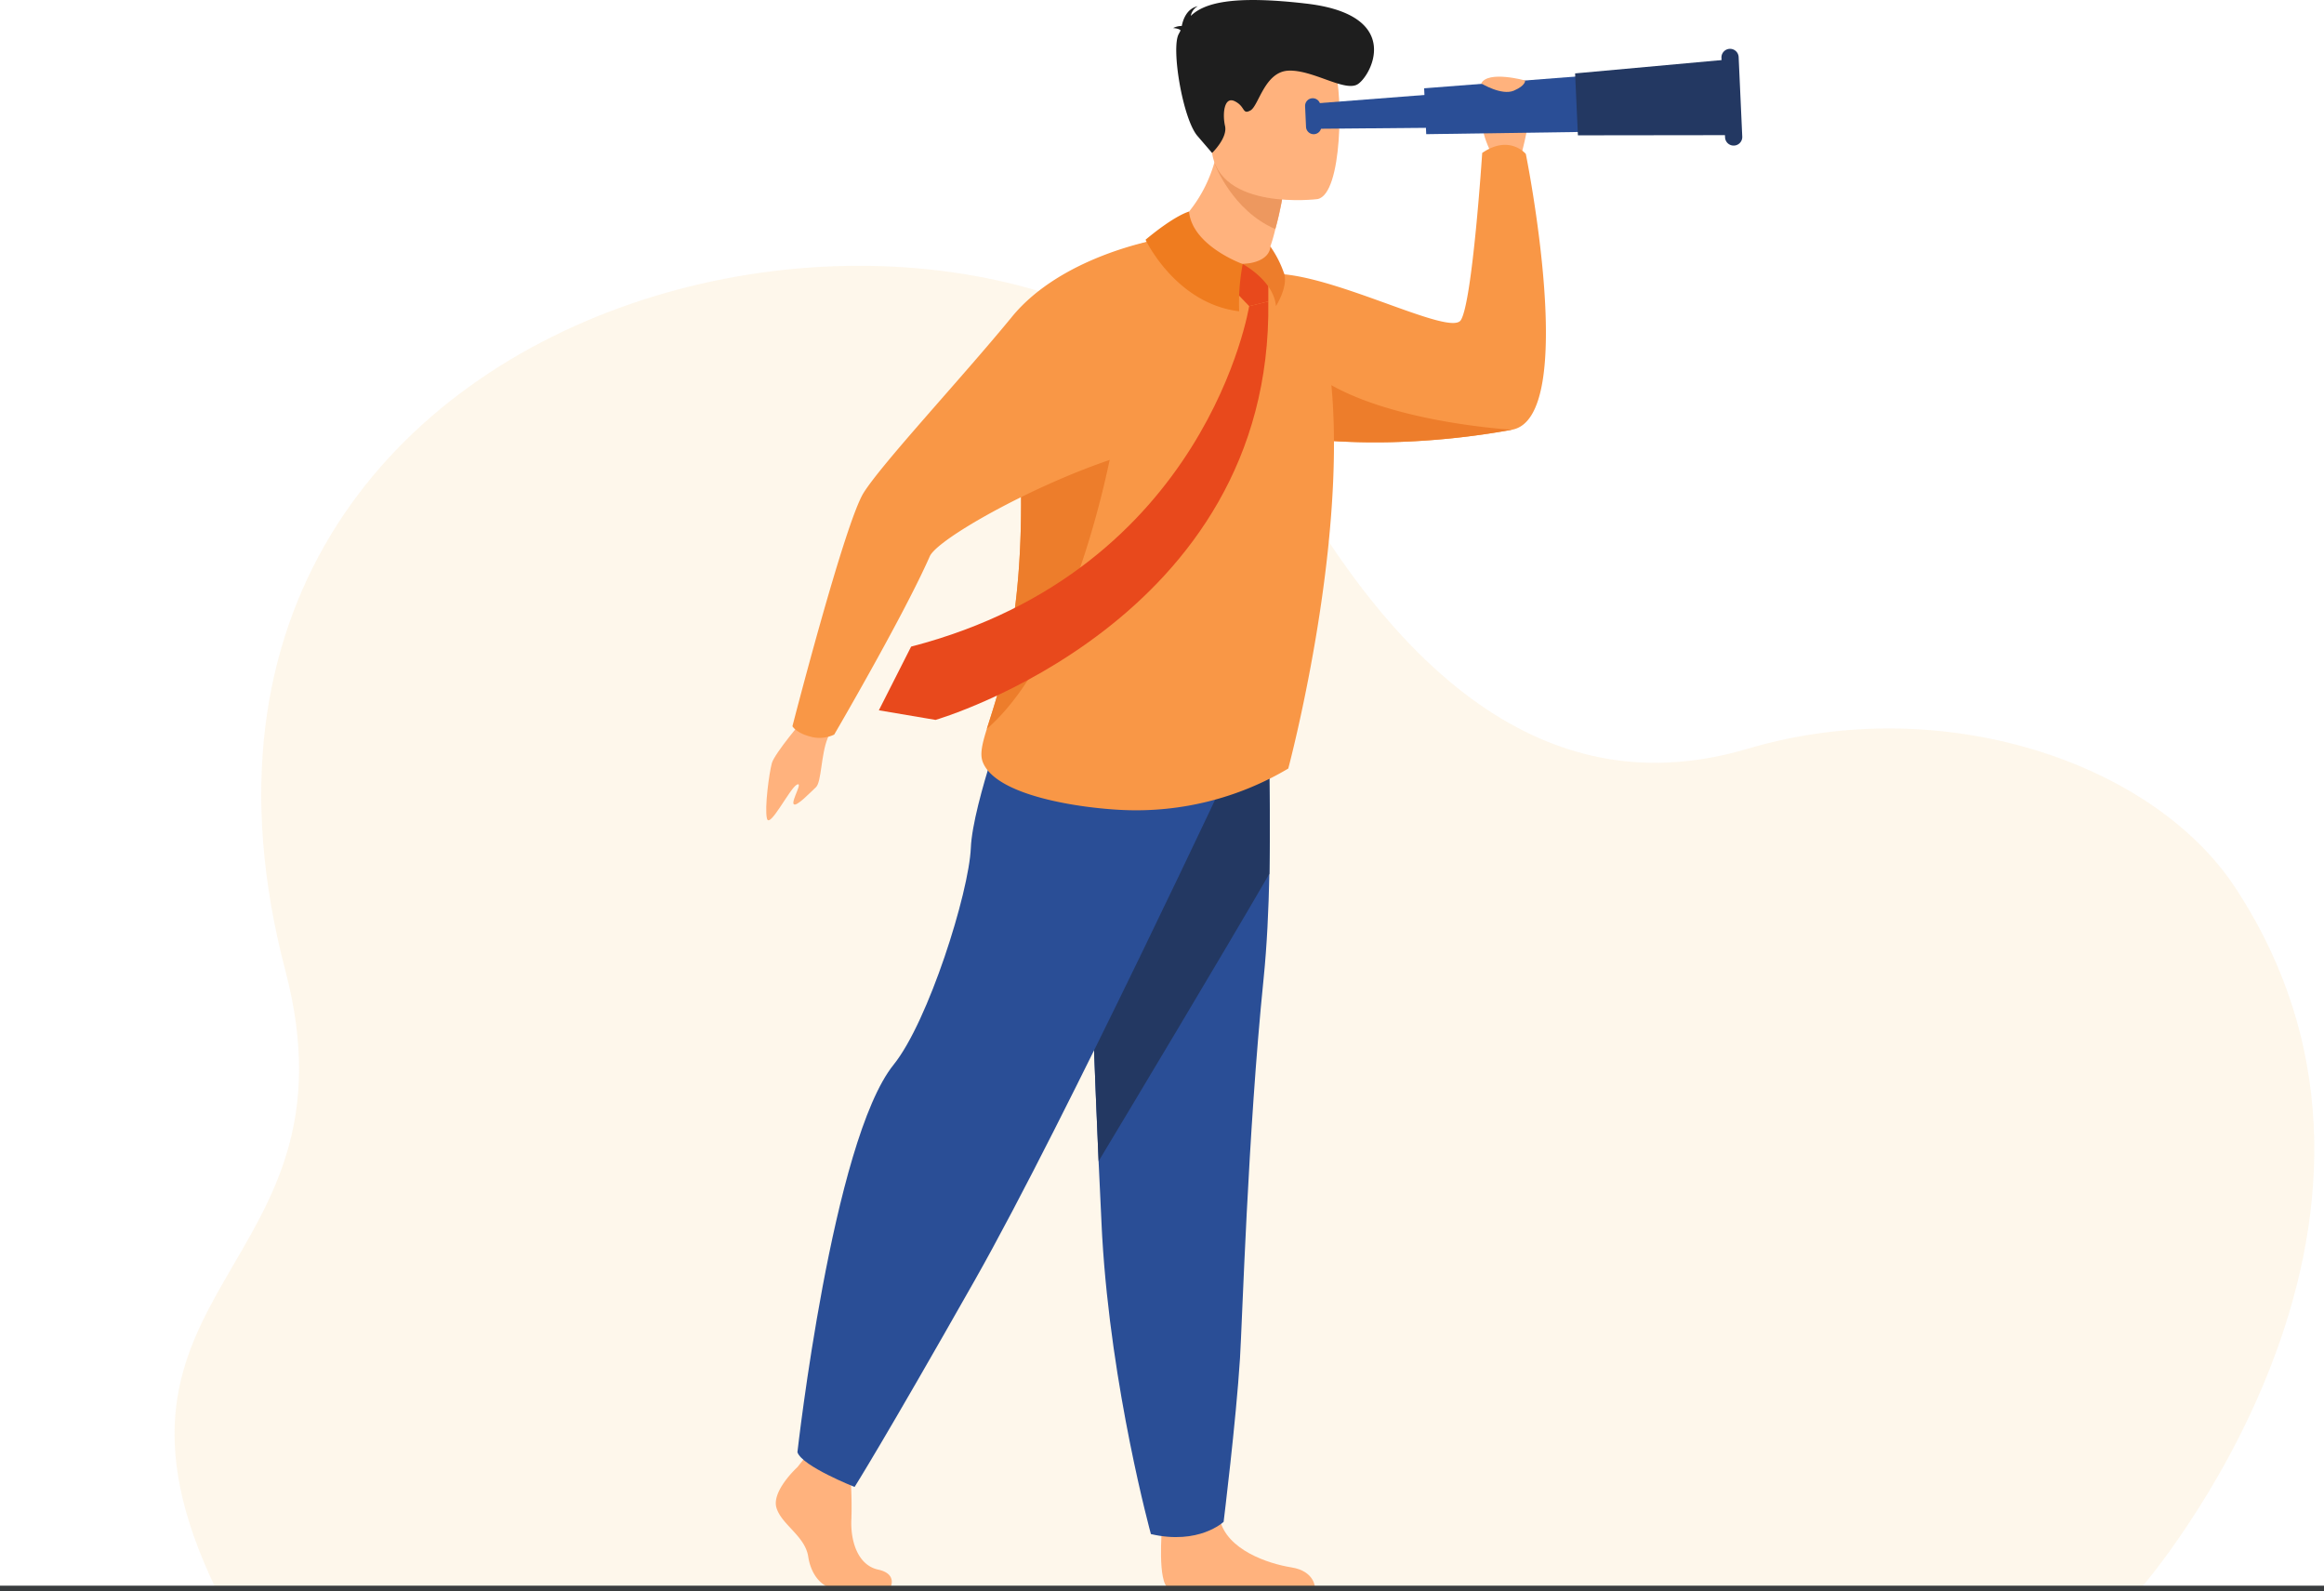 <svg xmlns="http://www.w3.org/2000/svg" width="411.5" height="281.689" viewBox="0 0 411.5 281.689">
  <g id="Groupe_1217" data-name="Groupe 1217" transform="translate(-836.5 -1681)">
    <path id="Tracé_673" data-name="Tracé 673" d="M621.552,550s55.915-64.09,16.707-123.875c-14.63-22.308-51.981-34.835-86.315-24.673-20.28,6-51.037,5.117-81.09-47.795-40.984-72.158-211.114-39.347-177.905,87.077,13.988,53.253-38.149,55.677-12.324,109.379Z" transform="translate(594.077 1412.07)" fill="#f8af34" opacity="0.1"/>
    <g id="Groupe_245" data-name="Groupe 245" transform="translate(972.171 1681)">
      <path id="Tracé_606" data-name="Tracé 606" d="M1866.018,599.09s-4.267-7.583,0-9.126,6.2-.12,6.4,1.607-1.625,8.535-1.625,8.535Z" transform="translate(-1737.387 -571.523)" fill="#ffb27d"/>
      <path id="Tracé_607" data-name="Tracé 607" d="M1686.245,673.419a137.994,137.994,0,0,1-21.39,2.2,119.272,119.272,0,0,1-16.441-.74q-1.939-.222-3.727-.5c-12.6-1.91-19.552-5.3-19.552-5.3s11.51-24.092,20.806-23.168c10.908,1.087,29.392,10.876,31.229,8.13,2.068-3.093,3.8-29.618,3.8-29.618,4.836-3.312,7.724.179,7.724.179S1698.14,671.273,1686.245,673.419Z" transform="translate(-1554.193 -597.352)" fill="#f99746"/>
      <path id="Tracé_608" data-name="Tracé 608" d="M1753.259,795.493a137.988,137.988,0,0,1-21.39,2.2,119.275,119.275,0,0,1-16.441-.74c-2.9-9.23-4.989-18.656.848-12.973C1726.572,794,1753.259,795.493,1753.259,795.493Z" transform="translate(-1621.207 -719.426)" fill="#ed7d2b"/>
      <path id="Tracé_609" data-name="Tracé 609" d="M1620.843,1660.01s-.828,9.577,1.2,10.574l25.91-.053s0-2.99-4.162-3.655-11.473-3.1-12.71-8.528S1620.843,1660.01,1620.843,1660.01Z" transform="translate(-1550.775 -1389.421)" fill="#ffb27d"/>
      <path id="Tracé_610" data-name="Tracé 610" d="M1594.71,1077.15c-.128,6.263-.429,12.723-1.018,18.528-2.8,27.548-3.782,60.834-4.184,67.251-.7,11.14-2.9,28.937-2.9,28.937s-4.365,4.144-12.873,2.166c0,0-7.049-25.632-8.624-52.622-.025-.443-.049-.888-.071-1.333-.183-3.568-.374-7.649-.569-12.048-1.3-29.469-2.7-73.246-2.7-73.246l32.513-7.635S1595.029,1061.537,1594.71,1077.15Z" transform="translate(-1505.62 -922.478)" fill="#2a4e96"/>
      <path id="Tracé_611" data-name="Tracé 611" d="M1594.71,1077.15c-8.24,14.216-23.946,40.407-30.237,50.879-1.3-29.469-2.7-73.246-2.7-73.246l32.513-7.635S1595.029,1061.537,1594.71,1077.15Z" transform="translate(-1505.62 -922.478)" fill="#233862"/>
      <path id="Tracé_612" data-name="Tracé 612" d="M1328.03,1057.7s-5.29,6.222-5.766,7.947-1.323,7.941-.87,9.808,3.972-5.208,5.251-5.964-.96,2.814-.523,3.41,2.964-2.084,3.949-2.99.888-5.786,2.071-8.672S1328.03,1057.7,1328.03,1057.7Z" transform="translate(-1321.264 -930.565)" fill="#ffb27d"/>
      <path id="Tracé_613" data-name="Tracé 613" d="M1332.358,1619.011s-4.611,4.208-3.712,7.2,5.061,4.983,5.624,8.638,2.812,5.648,4.837,5.648h9.652s1.49-2.572-2.109-3.347-4.956-5.07-4.732-9.057a70.252,70.252,0,0,0-.337-9.3l-7.648-1.772Z" transform="translate(-1326.833 -1359.307)" fill="#ffb27d"/>
      <path id="Tracé_614" data-name="Tracé 614" d="M1422.94,1050.217s-30.436,65.121-46.632,93.694-21.258,36.547-21.258,36.547-9.279-3.655-10.123-6.147c0,0,6.194-55.162,17.04-68.609,6.129-7.6,13.328-30.4,13.666-38.375s7.448-27.006,7.448-27.006Z" transform="translate(-1339.403 -917.246)" fill="#2a4e96"/>
      <path id="Tracé_615" data-name="Tracé 615" d="M1538.816,785.708a52.746,52.746,0,0,1-29.234,7.341c-7.518-.328-22.43-2.46-24.837-8.439-.565-1.4-.151-3.185.7-5.92,2.2-7.107,7.328-20.64,5.78-50.646a49.244,49.244,0,0,1,.2-7.874c1.613-14.78,10.084-23.533,18.271-26.393,19.966-6.978,26.621,2.69,26.621,2.69s8.826,6.992,10.156,21.584C1549.129,747.238,1538.816,785.708,1538.816,785.708Z" transform="translate(-1446.38 -649.665)" fill="#f99746"/>
      <path id="Tracé_616" data-name="Tracé 616" d="M1617.52,634.174s9.161,5.572,19.1,4c0,0,1.964-.5,1-2.806a29.486,29.486,0,0,0,.882-3.077,46.424,46.424,0,0,0,1.138-5.02L1634,621.342l-5.341-5.664C1627.181,629.215,1617.52,634.174,1617.52,634.174Z" transform="translate(-1548.356 -591.739)" fill="#ffb27d"/>
      <path id="Tracé_617" data-name="Tracé 617" d="M1661.557,637.668s3.069,8.2,10.7,11.476c.872-3.183,1.438-6.513,1.438-6.513l-5.939-4.433Z" transform="translate(-1582.113 -608.595)" fill="#ed985f"/>
      <path id="Tracé_618" data-name="Tracé 618" d="M1673.5,570.226s-17.487,2.186-18.715-8.56-4.311-17.7,6.8-19.551,13.754,2.013,15.05,5.5S1678.02,569.38,1673.5,570.226Z" transform="translate(-1575.897 -534.982)" fill="#ffb27d"/>
      <path id="Tracé_619" data-name="Tracé 619" d="M1631.216,518.523c-.151-.187-.51-.347-1.318-.421a3.289,3.289,0,0,1,1.529-.369c.212-1.12.886-3.09,2.843-3.5a2.431,2.431,0,0,0-1.244,1.708c2.332-2.22,7.205-3.717,20.485-2.162,17.5,2.049,11.291,13.069,8.968,14.323s-7.9-2.635-12.151-2.459-5.283,6.264-6.751,7.049-.847-.678-2.757-1.63-2.217,2.262-1.735,4.376-2.292,4.776-2.292,4.776L1634.2,537.2c-2.589-3.008-4.667-15.413-3.341-17.991C1630.98,518.985,1631.1,518.754,1631.216,518.523Z" transform="translate(-1557.845 -513.137)" fill="#1e1e1e"/>
      <g id="Groupe_244" data-name="Groupe 244" transform="translate(95.415 8.643)">
        <path id="Tracé_620" data-name="Tracé 620" d="M1766.158,588.347l-29.687.264-.2-4.466,29.595-2.294Z" transform="translate(-1734.797 -574.453)" fill="#2a4e96"/>
        <path id="Tracé_621" data-name="Tracé 621" d="M1852.951,579.541l-32.322.467-.369-8.12,32.23-2.5Z" transform="translate(-1799.18 -564.901)" fill="#2a4e96"/>
        <path id="Tracé_622" data-name="Tracé 622" d="M1962.514,571.607l-27.256.034-.5-10.962,27.146-2.47Z" transform="translate(-1886.948 -556.329)" fill="#233862"/>
        <path id="Tracé_623" data-name="Tracé 623" d="M2047.978,567.286h0a1.524,1.524,0,0,0,1.453-1.591l-.64-14.081a1.524,1.524,0,0,0-1.592-1.453h0a1.524,1.524,0,0,0-1.453,1.592l.639,14.081A1.525,1.525,0,0,0,2047.978,567.286Z" transform="translate(-1972.023 -550.158)" fill="#233862"/>
        <path id="Tracé_624" data-name="Tracé 624" d="M1731.547,594h0a1.355,1.355,0,0,1-1.415-1.292l-.166-3.654a1.355,1.355,0,0,1,1.292-1.415h0a1.355,1.355,0,0,1,1.415,1.292l.166,3.654A1.355,1.355,0,0,1,1731.547,594Z" transform="translate(-1729.965 -578.889)" fill="#2a4e96"/>
      </g>
      <path id="Tracé_625" data-name="Tracé 625" d="M1488.582,873.552c2.2-7.107,7.328-20.64,5.78-50.646a49.243,49.243,0,0,1,.2-7.874h0c6.57-.565,16.615,6.539,16.615,6.539S1504.994,859.282,1488.582,873.552Z" transform="translate(-1449.52 -744.527)" fill="#ed7d2b"/>
      <path id="Tracé_626" data-name="Tracé 626" d="M1405.674,694.905s-16.848,2.9-25.636,13.624-22.923,25.854-26.265,31.151-12.62,41.345-12.62,41.345.612,1.159,3.171,1.834a6.034,6.034,0,0,0,4.226-.356s12.292-21.037,16.918-31.546c1.922-4.366,35.164-21.658,47.661-19.867C1418.038,731.793,1405.674,694.905,1405.674,694.905Z" transform="translate(-1336.511 -652.47)" fill="#f99746"/>
      <path id="Tracé_627" data-name="Tracé 627" d="M1863.541,572.463s3.624,2.217,5.791,1.279,1.976-1.8,1.976-1.8S1864.76,570.128,1863.541,572.463Z" transform="translate(-1736.942 -557.7)" fill="#ffb27d"/>
      <path id="Tracé_628" data-name="Tracé 628" d="M1472.259,742.534s-7.394,46.681-59.854,60.272l-5.714,11.275,10.039,1.7s59.725-17.3,58.92-74.071Z" transform="translate(-1386.747 -688.347)" fill="#e8491c"/>
      <path id="Tracé_629" data-name="Tracé 629" d="M1674.688,713.329l-2.421.237v3.505l3.568,3.709,3.392-.825V715.09l-2.438-1.761Z" transform="translate(-1590.322 -666.593)" fill="#e8491c"/>
      <path id="Tracé_630" data-name="Tracé 630" d="M1616.647,673.566s-2.344.529-7.7,4.982c0,0,5.329,11.312,16.573,12.667a37.582,37.582,0,0,1,.631-8.366S1617.237,679.659,1616.647,673.566Z" transform="translate(-1541.782 -636.112)" fill="#ef7c1f"/>
      <path id="Tracé_631" data-name="Tracé 631" d="M1682.639,703.116s5.487,2.913,5.893,7.451c0,0,2.1-3.323,1.489-5.624a18.748,18.748,0,0,0-2.489-4.938S1687.719,702.777,1682.639,703.116Z" transform="translate(-1598.273 -656.379)" fill="#ed7d2b"/>
    </g>
    <path id="Ligne_74" data-name="Ligne 74" d="M411.5.5H0v-1H411.5Z" transform="translate(836.5 1962.189)" fill="#393c3e"/>
  </g>
</svg>

